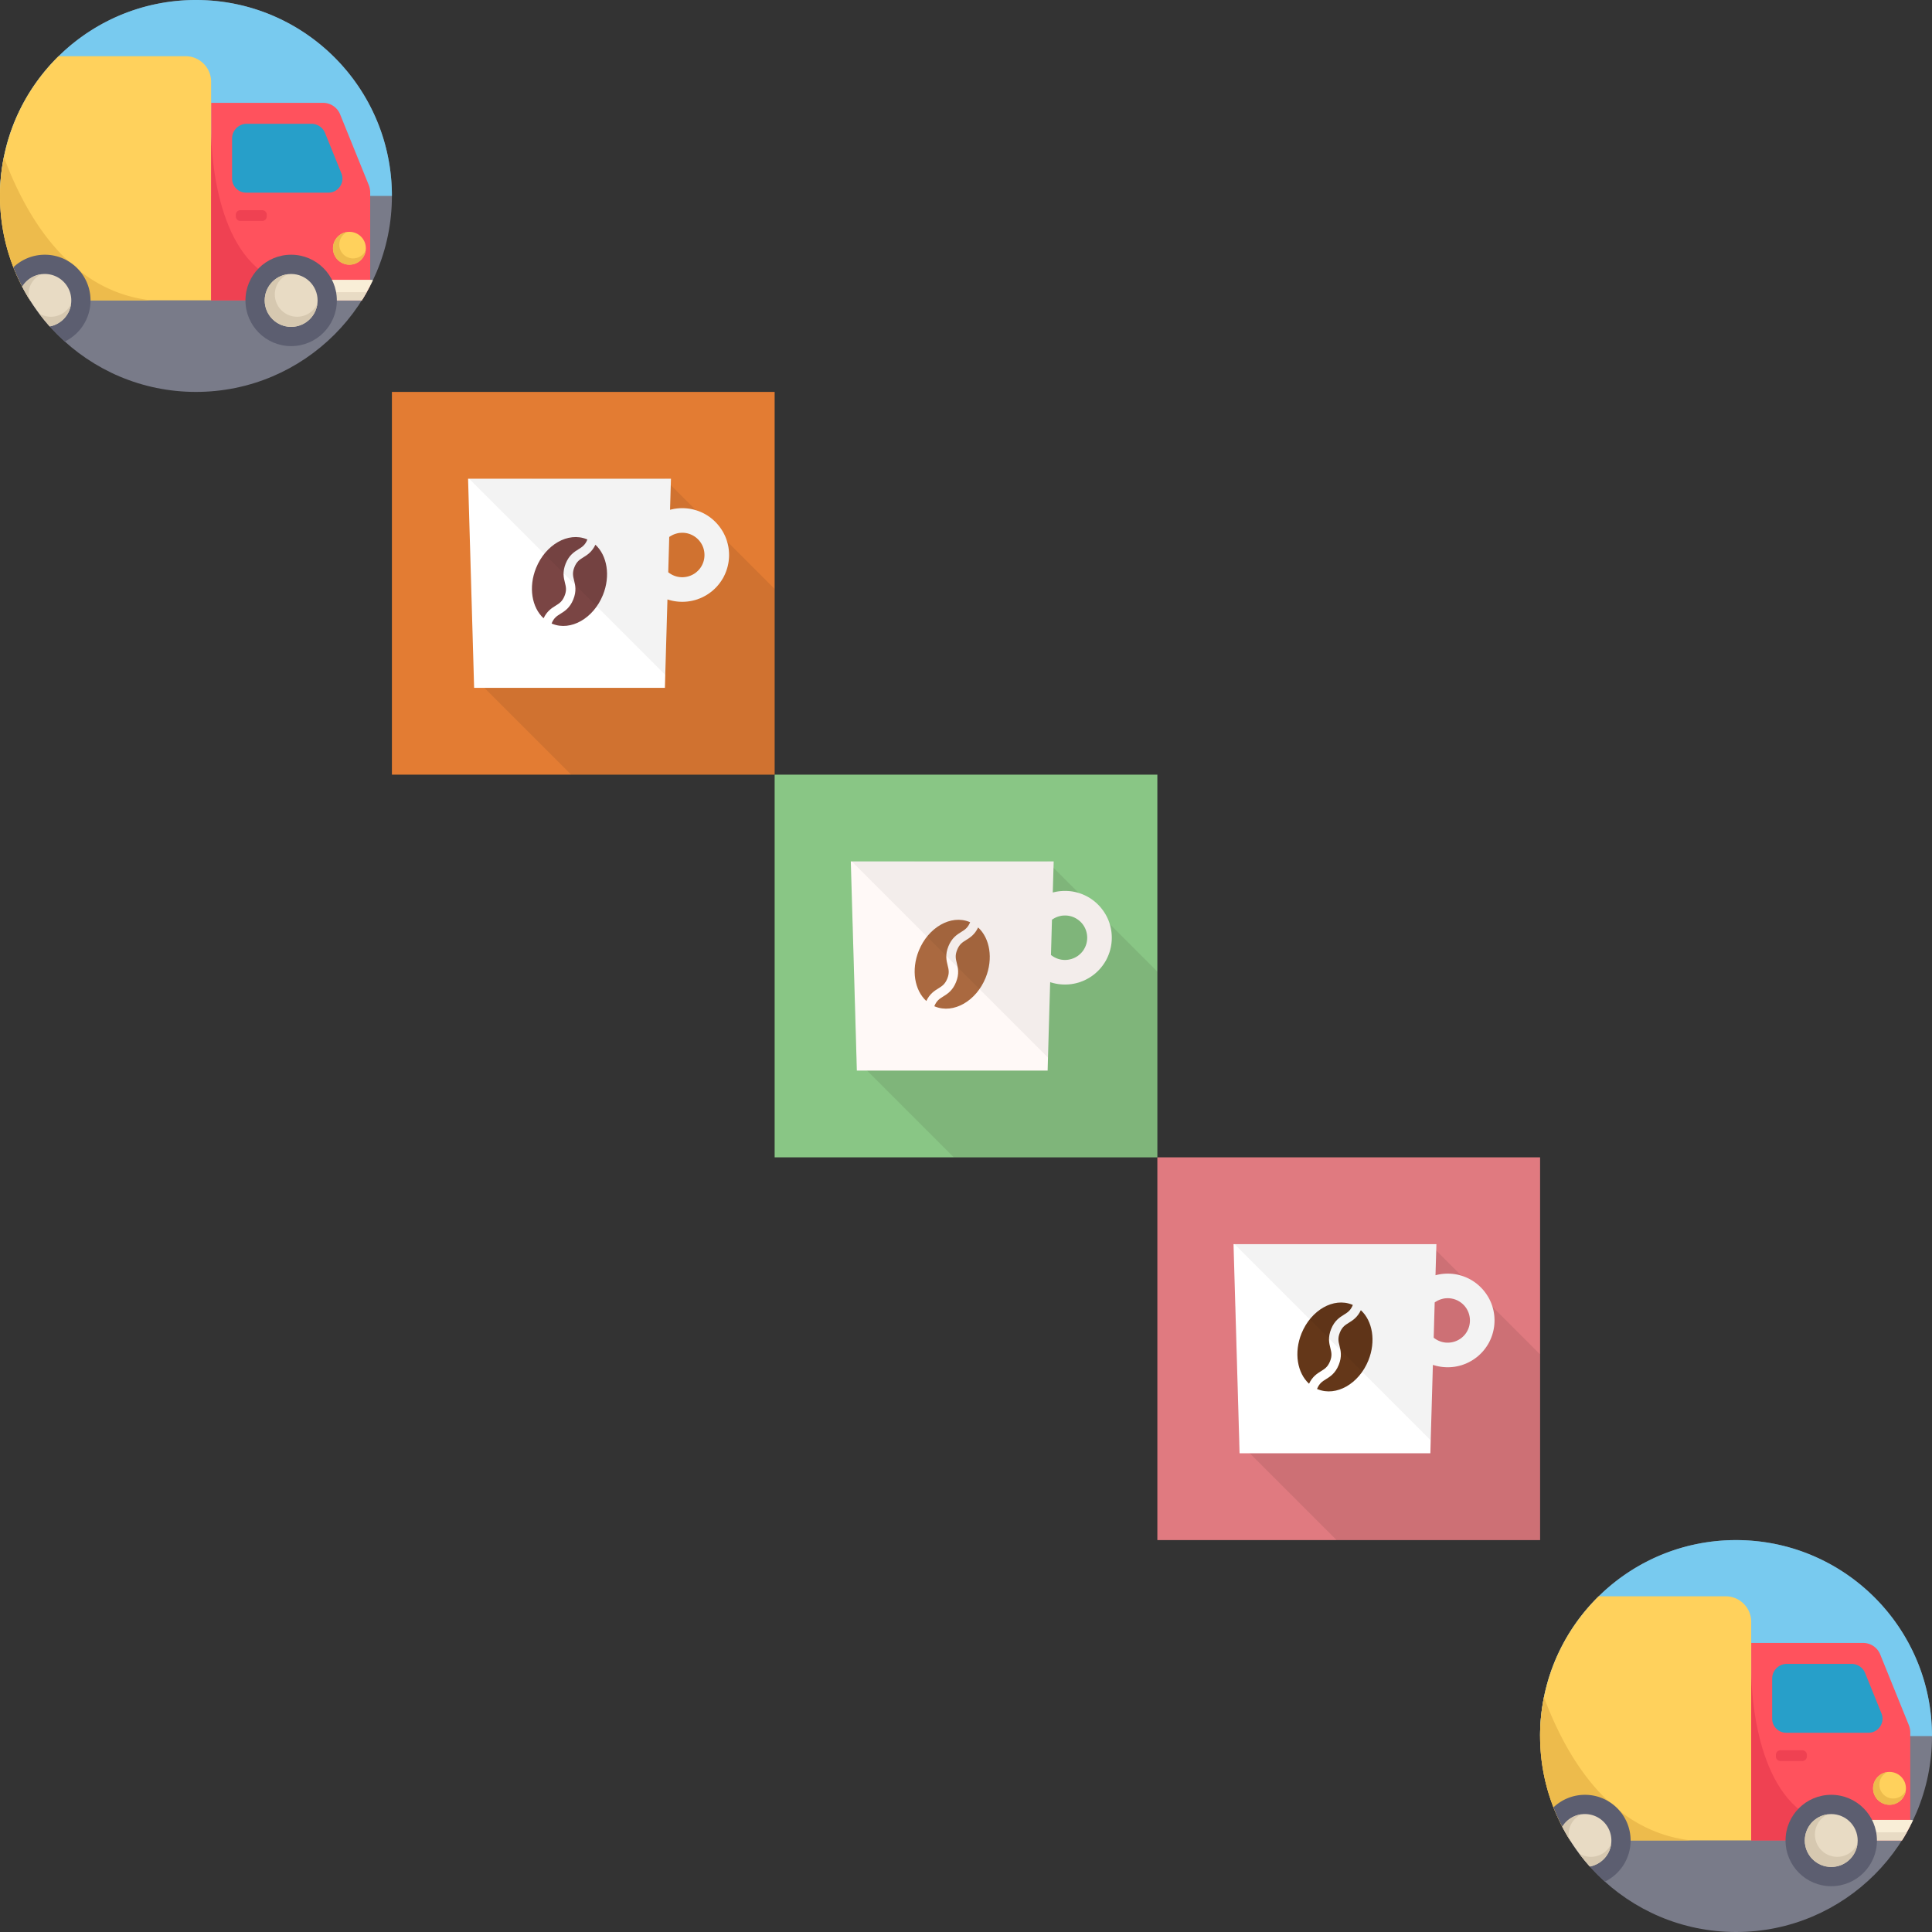 <svg xmlns="http://www.w3.org/2000/svg" xmlns:xlink="http://www.w3.org/1999/xlink" width="2524" height="2524" viewBox="0 0 2524 2524"><rect x="0" y="0" width="2524" height="2524" fill="#333333" stroke="none"/><svg viewBox="0 0 512 512" width="512" height="512" id="adelivery-truck" x="0" y="0"><circle cx="256" cy="256" r="256" fill="#797b89"></circle><path d="M512 256H0c0-13.291 1.014-26.352 2.968-39.1a266.792 266.792 0 0 1 2.069-11.661c6.98-34.732 20.992-66.926 40.49-95.013A256.363 256.363 0 0 1 76.56 73.425a252.188 252.188 0 0 1 7.272-6.886C129.296 25.203 189.701 0 256 0c59.016 0 113.361 19.968 156.662 53.52a257.21 257.21 0 0 1 53.812 56.707 255.282 255.282 0 0 1 32.695 65.515C507.496 200.986 512 227.976 512 256z" fill="#78caef"></path><path fill="#279fc9" d="M471.064 278.835H295.973V147.723h135.261z"></path><path d="M481.687 241.601L444.343 149.4a24.115 24.115 0 0 0-22.35-15.057H275.822v257.975h196.901a253.338 253.338 0 0 0 10.898-19.048V251.496c0-3.385-.659-6.76-1.934-9.895zm-52.715 10.094H321.567c-10.156 0-18.38-8.234-18.38-18.38v-52.328c0-10.637 8.62-19.268 19.268-19.268H406.8a19.272 19.272 0 0 1 17.857 12.037l21.326 52.663c4.901 12.079-3.981 25.276-17.011 25.276z" fill="#ff525d"></path><path d="M275.811 106.82v285.497H39.278C14.388 352.852 0 306.103 0 256c0-13.291 1.014-26.352 2.968-39.1a266.792 266.792 0 0 1 2.069-11.661c6.98-34.732 20.992-66.926 40.49-95.013A256.363 256.363 0 0 1 76.56 73.425h165.846c18.453 0 33.405 14.952 33.405 33.395z" fill="#ffd15c"></path><path d="M487.215 366.017a243.783 243.783 0 0 1-8.14 15.653 241.4 241.4 0 0 1-6.353 10.647h-71.837c-64.366 0-7.408-19.372-10.313-26.791h93.048c1.244 0 2.446.167 3.595.491z" fill="#f9eed7"></path><path d="M479.075 381.67a241.4 241.4 0 0 1-6.353 10.647h-70.207V381.67h76.56z" fill="#e8dbc4"></path><path d="M395.254 392.318H275.82V172.635c.458 30.867 7.388 169.126 94.123 196.515 23.826 7.525 29.84 15.458 25.311 23.168z" fill="#ef4152"></path><path d="M197.089 392.317H39.278C14.388 352.852 0 306.103 0 256c0-13.291 1.014-26.352 2.968-39.1a266.792 266.792 0 0 1 2.069-11.661c30.897 82.536 88.377 175.417 192.052 187.078z" fill="#edbb4c"></path><circle cx="380.364" cy="392.474" r="59.695" fill="#5c5e70"></circle><circle cx="380.364" cy="392.474" r="34.544" fill="#e8dbc4"></circle><path d="M388.184 413.817c-16.102 0-29.159-13.057-29.159-29.159 0-11.696 6.881-21.783 16.807-26.423-16.943 2.215-30.014 16.696-30.014 34.233 0 19.085 15.471 34.555 34.556 34.555 17.538 0 32.018-13.07 34.233-30.014-4.64 9.927-14.727 16.808-26.423 16.808z" fill="#d6c8b0"></path><circle cx="456.485" cy="324.336" r="21.468" fill="#ffd15c"></circle><path d="M461.341 337.604c-10.006 0-18.12-8.114-18.12-18.12 0-7.268 4.276-13.536 10.444-16.419-10.528 1.376-18.65 10.375-18.65 21.273 0 11.86 9.613 21.473 21.473 21.473 10.898 0 19.896-8.121 21.273-18.65-2.883 6.167-9.151 10.443-16.42 10.443z" fill="#edbb4c"></path><path d="M118.262 392.464c0 23.625-13.709 44.042-33.625 53.718a257.204 257.204 0 0 1-45.359-53.864 255.636 255.636 0 0 1-21.797-43.133c10.7-10.167 25.172-16.405 41.096-16.405 32.967-.001 59.685 26.728 59.685 59.684z" fill="#5c5e70"></path><path d="M93.132 392.464c0 16.896-12.121 30.95-28.139 33.959a250.022 250.022 0 0 1-13.887-16.938 252.03 252.03 0 0 1-11.828-17.168c-.533-.836-1.055-1.682-1.578-2.529a251.535 251.535 0 0 1-8.652-15.256c6.06-9.958 17.021-16.603 29.529-16.603 19.08.001 34.555 15.465 34.555 34.535z" fill="#e8dbc4"></path><g fill="#d6c8b0"><path d="M37.24 384.658c0 1.755.157 3.469.46 5.13a251.535 251.535 0 0 1-8.652-15.256c5.319-8.725 14.399-14.911 24.994-16.3-9.926 4.64-16.802 14.734-16.802 26.426zM92.818 397.009c-1.944 14.838-13.27 26.687-27.826 29.414a250.022 250.022 0 0 1-13.887-16.938 29.005 29.005 0 0 0 15.287 4.336c11.704 0 21.787-6.885 26.426-16.812z"></path></g><path d="M313.987 288.632h28.588a5.92 5.92 0 0 0 5.921-5.921v-2.185a5.92 5.92 0 0 0-5.921-5.921h-28.588a5.92 5.92 0 0 0-5.921 5.921v2.185a5.92 5.92 0 0 0 5.921 5.921z" fill="#ef4152"></path></svg><svg width="500" height="500" viewBox="0 0 500 500" id="coffee" x="512" y="512"><path fill="#e37c33" d="M0 0h500v500H0z"></path><path opacity=".1" fill="#221714" d="M500 257.45V500H234.15l-20.149-20.149-93.251-93.25-13.751-13.752-5.15-178.149 40.149-40.149.45-.45 40.703-40.702h172.798l81.853 81.851.049.049 30.35 30.352z"></path><path d="M437.802 195.25c-.352-1.2-.752-2.399-1.202-3.599s-.9-2.35-1.449-3.5c-1-2.25-2.151-4.5-3.449-6.602a65.15 65.15 0 0 0-6.603-8.999c-.847-.9-1.698-1.85-2.549-2.701a60.519 60.519 0 0 0-25.451-15.299c-5.601-1.751-11.547-2.651-17.75-2.651-5.55 0-10.898.751-15.949 2.102h-.05l.95-32.251.252-8.351H99.499l2.35 81.301 5.15 178.148.4 13.752h249.252l.45-16.948v-.054l2.85-98.499a61.933 61.933 0 0 0 19.348 3.101 61.25 61.25 0 0 0 18.551-2.85 46.6 46.6 0 0 0 3.701-1.351c1.197-.4 2.398-.949 3.547-1.499h.054c1.549-.751 3.098-1.549 4.547-2.403h.054c1.499-.847 2.949-1.797 4.349-2.746 1.4-1 2.8-1.999 4.101-3.102h.05c1.499-1.301 2.949-2.598 4.299-3.948 1.4-1.403 2.751-2.852 3.948-4.353 2.503-2.998 4.65-6.249 6.604-9.699.05-.05 0-.05 0-.05 4.65-8.701 7.348-18.6 7.348-29.15-.003-6.199-.903-12.148-2.65-17.799zm-37.953 38.351c-1.297 1.299-2.7 2.449-4.249 3.55h-.05c-4.65 3.099-10.25 4.949-16.251 4.949-3.498 0-6.798-.599-9.898-1.749-3.052-1.101-5.901-2.75-8.4-4.751l1.301-46.099c.599-.401 1.198-.851 1.851-1.202.648-.349 1.297-.75 1.949-1.099a30.05 30.05 0 0 1 6.352-2.35c1.449-.4 2.948-.65 4.497-.751.801-.049 1.603-.099 2.399-.099 7.999 0 15.251 3.25 20.55 8.551 1.301 1.299 2.453 2.699 3.502 4.25s1.949 3.201 2.701 5.001c.347.849.697 1.749.949 2.649a28.701 28.701 0 0 1 1.297 8.6c0 5.049-1.247 9.749-3.498 13.849a26.368 26.368 0 0 1-5.002 6.701z" fill="#fff"></path><path d="M225.533 266.525c-2.976 7.354-6.836 9.758-11.723 12.794-5.032 3.129-11.215 6.974-15.663 16.403-15.354-14.076-19.97-40.618-9.804-65.713 12.368-30.535 41.935-47.375 66.044-37.611.336.137.672.279 1 .425-2.979 7.342-6.836 9.739-11.719 12.773-5.409 3.367-12.15 7.555-16.636 18.629-4.482 11.072-2.56 18.77-1.015 24.954 1.396 5.582 2.499 9.992-.484 17.346z" fill="#7a4544"></path><path d="M275.643 265.365c-12.367 30.537-41.935 47.379-66.044 37.613-.34-.138-.671-.278-1.003-.424 2.979-7.343 6.836-9.742 11.719-12.775 5.413-3.368 12.15-7.557 16.636-18.631 4.486-11.07 2.56-18.77 1.018-24.954-1.396-5.581-2.499-9.991.481-17.345 2.979-7.357 6.836-9.754 11.723-12.791 5.035-3.132 11.215-6.973 15.663-16.403 15.353 14.077 19.969 40.616 9.807 65.71z" fill="#7a4544"></path><path d="M437.851 195.299l-.049-.05c-.352-1.2-.752-2.399-1.202-3.599s-.9-2.35-1.449-3.5c-1-2.3-2.151-4.5-3.449-6.602-1.899-3.198-4.15-6.199-6.603-8.999-.847-.9-1.698-1.85-2.549-2.701a60.519 60.519 0 0 0-25.451-15.299c-5.601-1.751-11.547-2.651-17.75-2.651-5.55 0-10.898.751-15.949 2.102l.9-32.251.252-8.351H100.849l41.149 41.151L267.601 280.15l89.501 89.501.05.045 2.85-98.549a62.02 62.02 0 0 0 19.348 3.102c6.451 0 12.649-.999 18.501-2.899 1.301-.4 2.499-.801 3.701-1.351 1.197-.4 2.398-.949 3.547-1.499h.054c1.549-.751 3.098-1.549 4.547-2.403h.054c1.499-.847 2.949-1.797 4.349-2.746 1.4-1 2.8-1.999 4.101-3.102h.05c1.499-1.301 2.949-2.598 4.299-3.948 1.4-1.403 2.751-2.852 3.948-4.353a55.088 55.088 0 0 0 6.604-9.699c.05-.05 0-.05 0-.05 4.749-8.651 7.396-18.6 7.396-29.1-.003-6.2-.903-12.148-2.65-17.8zM404.85 226.9a26.324 26.324 0 0 1-5.001 6.701 25.692 25.692 0 0 1-4.249 3.55h-.05c-4.65 3.2-10.2 5.001-16.201 5.001-3.498 0-6.848-.601-9.948-1.801-3.102-1.051-5.901-2.701-8.4-4.702v-.049l1.351-46.049c.599-.4 1.198-.801 1.801-1.251.648-.349 1.297-.75 1.949-1.099a30.05 30.05 0 0 1 6.352-2.35c1.449-.4 2.948-.65 4.497-.751.801-.049 1.603-.099 2.399-.099 7.999 0 15.251 3.25 20.55 8.551 1.301 1.299 2.453 2.699 3.502 4.25s1.949 3.201 2.701 5.001c.347.849.697 1.749.949 2.649.9 2.749 1.351 5.649 1.351 8.65a28.62 28.62 0 0 1-3.553 13.798z" opacity=".05" fill="#050001"></path></svg><svg width="500" height="500" viewBox="0 0 500 500" id="coffee-green" x="1012" y="1012"><path fill="#89c685" d="M0 0h500v500H0z"></path><path opacity=".1" fill="#221714" d="M500 257.45V500H234.15l-20.149-20.149-93.251-93.25L107 372.849 101.851 194.7 142 154.551l.45-.45 40.699-40.702h172.8l81.853 81.851.049.049 30.35 30.352z"></path><path d="M437.802 195.25c-.352-1.2-.752-2.399-1.202-3.599s-.9-2.35-1.449-3.5c-1-2.25-2.151-4.5-3.449-6.602a65.15 65.15 0 0 0-6.603-8.999c-.847-.9-1.698-1.85-2.549-2.701a60.505 60.505 0 0 0-25.447-15.299c-5.601-1.751-11.551-2.651-17.754-2.651-5.546 0-10.898.751-15.949 2.102h-.05l.95-32.251.248-8.351H99.5l2.35 81.301L107 372.849l.398 13.752H356.65l.45-16.948v-.054l2.846-98.499a61.977 61.977 0 0 0 19.352 3.101 61.25 61.25 0 0 0 18.551-2.85c1.252-.4 2.503-.851 3.701-1.351 1.197-.4 2.398-.949 3.547-1.499h.054c1.549-.751 3.098-1.549 4.547-2.403h.054c1.495-.847 2.949-1.797 4.349-2.746 1.4-1 2.8-1.999 4.101-3.102h.05c1.499-1.301 2.949-2.598 4.299-3.948 1.4-1.403 2.751-2.852 3.948-4.353 2.503-2.998 4.65-6.249 6.604-9.699.05-.05 0-.05 0-.05 4.65-8.701 7.348-18.6 7.348-29.15-.002-6.2-.902-12.149-2.649-17.8zm-37.953 38.351c-1.297 1.299-2.7 2.449-4.249 3.55h-.05c-4.65 3.099-10.25 4.949-16.251 4.949-3.498 0-6.801-.599-9.898-1.749-3.052-1.101-5.898-2.75-8.4-4.751l1.301-46.099c.599-.401 1.201-.851 1.851-1.202.648-.349 1.297-.75 1.949-1.099a30.05 30.05 0 0 1 6.352-2.35c1.449-.4 2.948-.65 4.497-.751.801-.049 1.599-.099 2.399-.099 8.003 0 15.251 3.25 20.554 8.551 1.297 1.299 2.449 2.699 3.498 4.25s1.949 3.201 2.697 5.001c.351.849.701 1.749.953 2.649a28.701 28.701 0 0 1 1.297 8.6c0 5.049-1.247 9.749-3.498 13.849a26.462 26.462 0 0 1-5.002 6.701z" fill="#fff9f7"></path><path d="M225.534 266.525c-2.979 7.354-6.837 9.758-11.724 12.794-5.034 3.129-11.213 6.974-15.661 16.403-15.354-14.076-19.972-40.618-9.808-65.713 12.369-30.535 41.937-47.375 66.045-37.611.336.137.672.279 1 .425-2.979 7.342-6.834 9.739-11.717 12.773-5.413 3.367-12.152 7.555-16.636 18.629-4.486 11.072-2.562 18.77-1.017 24.954 1.397 5.582 2.498 9.992-.482 17.346z" fill="#aa6940"></path><path d="M275.643 265.365c-12.367 30.537-41.937 47.379-66.044 37.613-.34-.138-.673-.278-1.001-.424 2.979-7.343 6.834-9.742 11.717-12.775 5.413-3.368 12.152-7.557 16.636-18.631 4.486-11.07 2.562-18.77 1.017-24.954-1.395-5.581-2.497-9.991.482-17.345 2.979-7.357 6.838-9.754 11.723-12.791 5.031-3.132 11.215-6.973 15.663-16.403 15.353 14.077 19.969 40.616 9.807 65.71z" fill="#aa6940"></path><path d="M437.851 195.299l-.049-.05c-.352-1.2-.752-2.399-1.202-3.599s-.9-2.35-1.449-3.5c-1-2.3-2.151-4.5-3.449-6.602-1.903-3.198-4.15-6.199-6.603-8.999-.847-.9-1.698-1.85-2.549-2.701a60.505 60.505 0 0 0-25.447-15.299c-5.601-1.751-11.551-2.651-17.754-2.651-5.546 0-10.898.751-15.949 2.102l.9-32.251.248-8.351H100.849L142 154.551l125.601 125.601 89.501 89.501.046.045 2.854-98.549a62.02 62.02 0 0 0 19.348 3.102c6.451 0 12.649-.999 18.501-2.899 1.301-.4 2.503-.801 3.701-1.351 1.197-.4 2.398-.949 3.547-1.499h.054c1.549-.751 3.098-1.549 4.547-2.403h.054c1.495-.847 2.949-1.797 4.349-2.746 1.4-1 2.8-1.999 4.101-3.102h.05c1.499-1.301 2.949-2.598 4.299-3.948 1.4-1.403 2.751-2.852 3.948-4.353a55.088 55.088 0 0 0 6.604-9.699c.05-.05 0-.05 0-.05 4.749-8.651 7.396-18.6 7.396-29.1-.003-6.202-.903-12.15-2.65-17.802zM404.85 226.9a26.418 26.418 0 0 1-5.001 6.701 25.529 25.529 0 0 1-4.249 3.55h-.05c-4.65 3.2-10.2 5.001-16.201 5.001-3.498 0-6.851-.601-9.948-1.801-3.098-1.051-5.898-2.701-8.4-4.702v-.049l1.351-46.049c.599-.4 1.198-.801 1.801-1.251.648-.349 1.297-.75 1.949-1.099a30.05 30.05 0 0 1 6.352-2.35c1.449-.4 2.948-.65 4.497-.751.801-.049 1.599-.099 2.399-.099 8.003 0 15.251 3.25 20.554 8.551 1.297 1.299 2.449 2.699 3.498 4.25s1.949 3.201 2.697 5.001c.351.849.701 1.749.953 2.649.9 2.749 1.351 5.649 1.351 8.65a28.62 28.62 0 0 1-3.553 13.798z" opacity=".05" fill="#050001"></path></svg><svg width="500" height="500" viewBox="0 0 500 500" id="coffee-pink" x="1512" y="1512"><path fill="#e07a80" d="M0 0h500v500H0z"></path><path opacity=".1" fill="#221714" d="M500 257.45V500H234.15l-20.149-20.149-93.251-93.25L107 372.849 101.851 194.7 142 154.551l.45-.45 40.699-40.702h172.8l81.849 81.851.053.049 30.35 30.352z"></path><path d="M437.798 195.25c-.348-1.2-.748-2.399-1.198-3.599s-.9-2.35-1.449-3.5c-1-2.25-2.151-4.5-3.449-6.602a65.453 65.453 0 0 0-6.599-8.999c-.854-.9-1.702-1.85-2.553-2.701a60.505 60.505 0 0 0-25.447-15.299c-5.601-1.751-11.551-2.651-17.754-2.651-5.546 0-10.898.751-15.949 2.102h-.05l.95-32.251.248-8.351H99.5l2.35 81.301L107 372.849l.4 13.752h249.25l.45-16.948v-.054l2.846-98.499a61.977 61.977 0 0 0 19.352 3.101 61.25 61.25 0 0 0 18.551-2.85c1.252-.4 2.503-.851 3.701-1.351 1.197-.4 2.398-.949 3.547-1.499h.054c1.549-.751 3.098-1.549 4.547-2.403h.054c1.495-.847 2.949-1.797 4.349-2.746 1.4-1 2.8-1.999 4.097-3.102h.054c1.499-1.301 2.949-2.598 4.299-3.948 1.4-1.403 2.751-2.852 3.948-4.353 2.503-2.998 4.654-6.249 6.6-9.699.054-.05 0-.05 0-.05 4.654-8.701 7.355-18.6 7.355-29.15-.001-6.2-.901-12.149-2.656-17.8zm-37.949 38.351c-1.297 1.299-2.7 2.449-4.249 3.55h-.05c-4.65 3.099-10.25 4.949-16.251 4.949-3.498 0-6.801-.599-9.898-1.749-3.052-1.101-5.898-2.75-8.4-4.751l1.301-46.099c.599-.401 1.201-.851 1.851-1.202.648-.349 1.297-.75 1.949-1.099a30.05 30.05 0 0 1 6.352-2.35c1.449-.4 2.948-.65 4.497-.751.801-.049 1.599-.099 2.399-.099 8.003 0 15.251 3.25 20.554 8.551 1.297 1.299 2.449 2.699 3.498 4.25s1.949 3.201 2.697 5.001c.351.849.701 1.749.953 2.649a28.701 28.701 0 0 1 1.297 8.6c0 5.049-1.247 9.749-3.498 13.849a26.462 26.462 0 0 1-5.002 6.701z" fill="#fff"></path><path d="M225.534 266.525c-2.979 7.354-6.837 9.758-11.724 12.794-5.034 3.129-11.213 6.974-15.661 16.403-15.354-14.076-19.972-40.618-9.808-65.713 12.369-30.535 41.937-47.375 66.045-37.611.336.137.672.279 1 .425-2.979 7.342-6.834 9.739-11.717 12.773-5.413 3.367-12.152 7.555-16.636 18.629-4.486 11.072-2.562 18.77-1.017 24.954 1.397 5.582 2.498 9.992-.482 17.346z" fill="#643719"></path><path d="M275.643 265.365c-12.367 30.537-41.937 47.379-66.044 37.613-.34-.138-.673-.278-1.001-.424 2.979-7.343 6.834-9.742 11.717-12.775 5.413-3.368 12.152-7.557 16.636-18.631 4.486-11.07 2.562-18.77 1.017-24.954-1.395-5.581-2.497-9.991.482-17.345 2.979-7.357 6.838-9.754 11.723-12.791 5.031-3.132 11.215-6.973 15.663-16.403 15.353 14.077 19.969 40.616 9.807 65.71z" fill="#643719"></path><path d="M437.851 195.299l-.053-.05c-.348-1.2-.748-2.399-1.198-3.599s-.9-2.35-1.449-3.5c-1-2.3-2.151-4.5-3.449-6.602-1.899-3.198-4.15-6.199-6.599-8.999-.854-.9-1.702-1.85-2.553-2.701a60.505 60.505 0 0 0-25.447-15.299c-5.601-1.751-11.551-2.651-17.754-2.651-5.546 0-10.898.751-15.949 2.102l.9-32.251.248-8.351H100.849L142 154.551l125.601 125.601 89.501 89.501.046.045 2.854-98.549a62.02 62.02 0 0 0 19.348 3.102c6.451 0 12.649-.999 18.501-2.899 1.301-.4 2.503-.801 3.701-1.351 1.197-.4 2.398-.949 3.547-1.499h.054c1.549-.751 3.098-1.549 4.547-2.403h.054c1.495-.847 2.949-1.797 4.349-2.746 1.4-1 2.8-1.999 4.097-3.102h.054c1.499-1.301 2.949-2.598 4.299-3.948 1.4-1.403 2.751-2.852 3.948-4.353a54.851 54.851 0 0 0 6.6-9.699c.054-.05 0-.05 0-.05 4.753-8.651 7.4-18.6 7.4-29.1-.003-6.202-.903-12.15-2.65-17.802zM404.85 226.9a26.418 26.418 0 0 1-5.001 6.701 25.529 25.529 0 0 1-4.249 3.55h-.05c-4.65 3.2-10.2 5.001-16.201 5.001-3.498 0-6.851-.601-9.948-1.801-3.098-1.051-5.898-2.701-8.4-4.702v-.049l1.351-46.049c.599-.4 1.198-.801 1.801-1.251.648-.349 1.297-.75 1.949-1.099a30.05 30.05 0 0 1 6.352-2.35c1.449-.4 2.948-.65 4.497-.751.801-.049 1.599-.099 2.399-.099 8.003 0 15.251 3.25 20.554 8.551 1.297 1.299 2.449 2.699 3.498 4.25s1.949 3.201 2.697 5.001c.351.849.701 1.749.953 2.649.9 2.749 1.351 5.649 1.351 8.65a28.62 28.62 0 0 1-3.553 13.798z" opacity=".05" fill="#050001"></path></svg><svg viewBox="0 0 512 512" width="512" height="512" id="delivery-truck" x="2012" y="2012"><circle cx="256" cy="256" r="256" fill="#797b89"></circle><path d="M512 256H0c0-13.291 1.014-26.352 2.968-39.1a266.792 266.792 0 0 1 2.069-11.661c6.98-34.732 20.992-66.926 40.49-95.013A256.363 256.363 0 0 1 76.56 73.425a252.188 252.188 0 0 1 7.272-6.886C129.296 25.203 189.701 0 256 0c59.016 0 113.361 19.968 156.662 53.52a257.21 257.21 0 0 1 53.812 56.707 255.282 255.282 0 0 1 32.695 65.515C507.496 200.986 512 227.976 512 256z" fill="#78caef"></path><path fill="#279fc9" d="M471.064 278.835H295.973V147.723h135.261z"></path><path d="M481.687 241.601L444.343 149.4a24.115 24.115 0 0 0-22.35-15.057H275.822v257.975h196.901a253.338 253.338 0 0 0 10.898-19.048V251.496c0-3.385-.659-6.76-1.934-9.895zm-52.715 10.094H321.567c-10.156 0-18.38-8.234-18.38-18.38v-52.328c0-10.637 8.62-19.268 19.268-19.268H406.8a19.272 19.272 0 0 1 17.857 12.037l21.326 52.663c4.901 12.079-3.981 25.276-17.011 25.276z" fill="#ff525d"></path><path d="M275.811 106.82v285.497H39.278C14.388 352.852 0 306.103 0 256c0-13.291 1.014-26.352 2.968-39.1a266.792 266.792 0 0 1 2.069-11.661c6.98-34.732 20.992-66.926 40.49-95.013A256.363 256.363 0 0 1 76.56 73.425h165.846c18.453 0 33.405 14.952 33.405 33.395z" fill="#ffd15c"></path><path d="M487.215 366.017a243.783 243.783 0 0 1-8.14 15.653 241.4 241.4 0 0 1-6.353 10.647h-71.837c-64.366 0-7.408-19.372-10.313-26.791h93.048c1.244 0 2.446.167 3.595.491z" fill="#f9eed7"></path><path d="M479.075 381.67a241.4 241.4 0 0 1-6.353 10.647h-70.207V381.67h76.56z" fill="#e8dbc4"></path><path d="M395.254 392.318H275.82V172.635c.458 30.867 7.388 169.126 94.123 196.515 23.826 7.525 29.84 15.458 25.311 23.168z" fill="#ef4152"></path><path d="M197.089 392.317H39.278C14.388 352.852 0 306.103 0 256c0-13.291 1.014-26.352 2.968-39.1a266.792 266.792 0 0 1 2.069-11.661c30.897 82.536 88.377 175.417 192.052 187.078z" fill="#edbb4c"></path><circle cx="380.364" cy="392.474" r="59.695" fill="#5c5e70"></circle><circle cx="380.364" cy="392.474" r="34.544" fill="#e8dbc4"></circle><path d="M388.184 413.817c-16.102 0-29.159-13.057-29.159-29.159 0-11.696 6.881-21.783 16.807-26.423-16.943 2.215-30.014 16.696-30.014 34.233 0 19.085 15.471 34.555 34.556 34.555 17.538 0 32.018-13.07 34.233-30.014-4.64 9.927-14.727 16.808-26.423 16.808z" fill="#d6c8b0"></path><circle cx="456.485" cy="324.336" r="21.468" fill="#ffd15c"></circle><path d="M461.341 337.604c-10.006 0-18.12-8.114-18.12-18.12 0-7.268 4.276-13.536 10.444-16.419-10.528 1.376-18.65 10.375-18.65 21.273 0 11.86 9.613 21.473 21.473 21.473 10.898 0 19.896-8.121 21.273-18.65-2.883 6.167-9.151 10.443-16.42 10.443z" fill="#edbb4c"></path><path d="M118.262 392.464c0 23.625-13.709 44.042-33.625 53.718a257.204 257.204 0 0 1-45.359-53.864 255.636 255.636 0 0 1-21.797-43.133c10.7-10.167 25.172-16.405 41.096-16.405 32.967-.001 59.685 26.728 59.685 59.684z" fill="#5c5e70"></path><path d="M93.132 392.464c0 16.896-12.121 30.95-28.139 33.959a250.022 250.022 0 0 1-13.887-16.938 252.03 252.03 0 0 1-11.828-17.168c-.533-.836-1.055-1.682-1.578-2.529a251.535 251.535 0 0 1-8.652-15.256c6.06-9.958 17.021-16.603 29.529-16.603 19.08.001 34.555 15.465 34.555 34.535z" fill="#e8dbc4"></path><g fill="#d6c8b0"><path d="M37.24 384.658c0 1.755.157 3.469.46 5.13a251.535 251.535 0 0 1-8.652-15.256c5.319-8.725 14.399-14.911 24.994-16.3-9.926 4.64-16.802 14.734-16.802 26.426zM92.818 397.009c-1.944 14.838-13.27 26.687-27.826 29.414a250.022 250.022 0 0 1-13.887-16.938 29.005 29.005 0 0 0 15.287 4.336c11.704 0 21.787-6.885 26.426-16.812z"></path></g><path d="M313.987 288.632h28.588a5.92 5.92 0 0 0 5.921-5.921v-2.185a5.92 5.92 0 0 0-5.921-5.921h-28.588a5.92 5.92 0 0 0-5.921 5.921v2.185a5.92 5.92 0 0 0 5.921 5.921z" fill="#ef4152"></path></svg></svg>